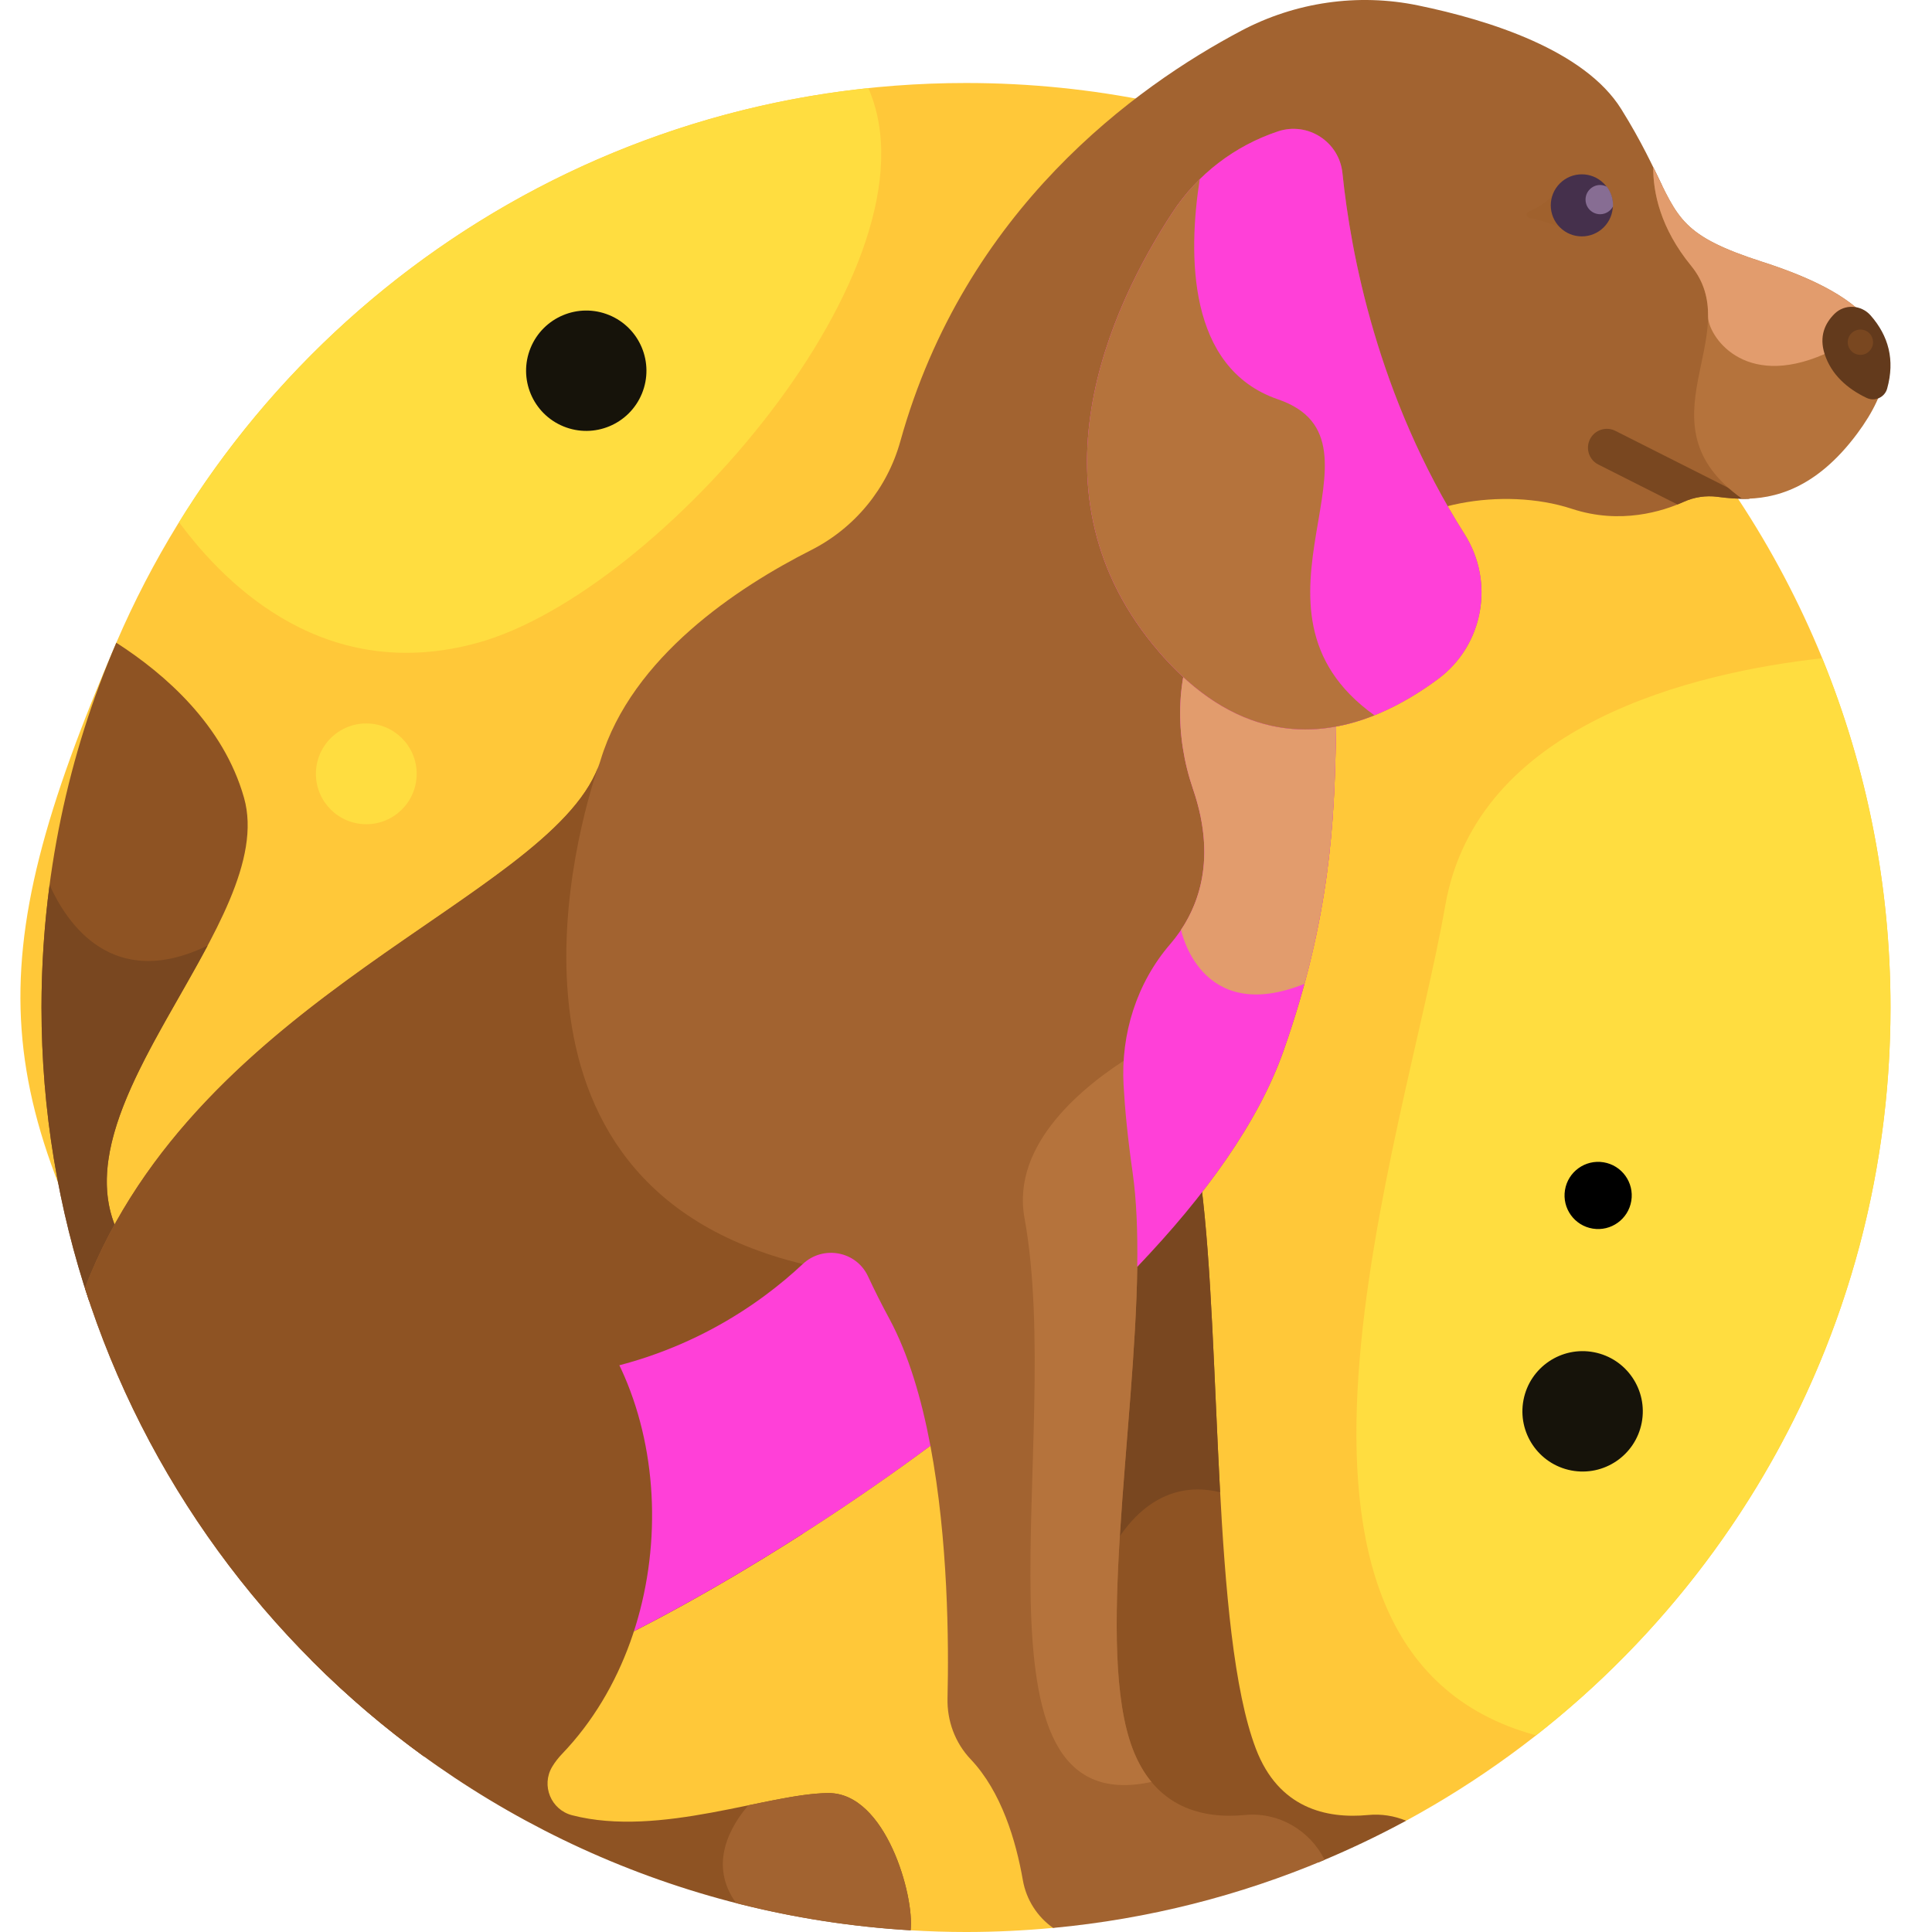 <?xml version="1.0"?>
<svg xmlns="http://www.w3.org/2000/svg" xmlns:xlink="http://www.w3.org/1999/xlink" xmlns:svgjs="http://svgjs.com/svgjs" version="1.1" width="512" height="512" x="0" y="0" viewBox="0 0 512 512" style="enable-background:new 0 0 512 512" xml:space="preserve" class=""><g><g xmlns="http://www.w3.org/2000/svg"><path d="m256 21.995c-100.978 0-187.677 61.095-225.178 148.332s-33.819 119.923 13.181 198.923 98.5 114.124 129 124.312 68.324 17.989 68.324 17.989c4.856.287 9.745.45 14.673.45 7.811 0 15.531-.382 23.155-1.097l93.473-28.392c76.457-41.464 128.374-122.425 128.374-215.514.001-135.312-109.691-245.003-245.002-245.003z" fill="#ffc839" data-original="#ffc839" style="" class=""/><path d="m31.818 327.678c-18.436-34.557 42.109-83.548 32.851-116.261-5.452-19.264-20.912-32.779-33.847-41.09-12.751 29.661-19.824 62.338-19.824 96.671 0 27.249 4.456 53.454 12.667 77.938 2.36-6.062 5.098-11.807 8.153-17.258z" fill="#8e5323" data-original="#8e5323" style="" class=""/><path d="m13.144 234.515c-1.41 10.628-2.146 21.468-2.146 32.482 0 27.249 4.456 53.454 12.667 77.938 2.36-6.061 5.098-11.806 8.153-17.258-11.959-22.416 9.311-50.904 23.209-77.083-25.317 12.267-37.407-6.083-41.883-16.079z" fill="#794720" data-original="#794720" style="" class=""/><path d="m362.571 480.995c-11.125 1.063-23.75-1.813-29.75-17.563-11.73-30.791-9.053-107.118-14.53-149.767-5.593 7.413-11.956 14.781-18.896 22.025-.603 43.247-11.141 101.737-1.234 127.742 6 15.75 18.625 19.625 29.75 18.563 9.312-.889 17.756 3.465 21.46 11.567 7.97-3.288 15.736-6.972 23.258-11.051-3.085-1.282-6.508-1.855-10.058-1.516z" fill="#8e5323" data-original="#8e5323" style="" class=""/><path d="m294.564 410.618c9.362-16.409 21.156-17.048 28.779-15.151-1.574-28.989-2.234-59.854-5.052-81.801-5.593 7.413-11.956 14.781-18.896 22.025-.321 23.055-3.465 50.439-4.831 74.927z" fill="#794720" data-original="#794720" style="" class=""/><path d="m446.228 132.983c2.789-1.261 5.864-1.718 8.899-1.324 2.44.317 5.32.626 8.51.489-28.06-19.989 1.488-43.409-13.476-61.716-6.383-7.809-8.947-15.277-9.746-21.387-2.428-4.978-5.311-11.371-10.754-20.113-9.716-15.605-34.864-23.581-53.899-27.502-15.913-3.278-32.467-.877-46.827 6.722-27.945 14.788-73.238 47.374-90.349 108.834-3.478 12.491-12.065 22.944-23.633 28.8-19.355 9.797-47.511 28.259-55.791 55.646-10.904 36.063-106.196 60.885-136.664 139.918 16.048 50.442 47.985 93.792 89.934 124.18 7.146-8.949 17.318-17.451 31.729-22.597 20.661-7.379 62.373-30.129 102.403-59.789 4.704 24.932 4.89 52.202 4.535 66.913-.144 5.977 2.002 11.812 6.12 16.146 8.188 8.619 12.034 21.674 13.841 32.036.922 5.288 3.9 9.774 8.028 12.684 25.3-2.365 49.479-8.582 71.952-18.051-3.858-7.714-12.084-12.742-21.13-11.878-11.125 1.063-23.75-1.813-29.75-17.563-9.907-26.005.631-84.495 1.234-127.742 17.929-18.716 32.075-38.255 38.766-57.258 25-71 3.75-104.25 24.667-133.333 8.314-11.561 33.5-16.25 51.75-10.25 12.879 4.235 24.138.627 29.651-1.865z" fill="#a26330" data-original="#a26330" style="" class=""/><path d="m301.395 335.691c.675-.705 1.341-1.411 2.005-2.118.054-8.322-.275-16.057-1.239-22.807-1.313-9.189-2.051-16.86-2.404-23.236-.143-2.59-.101-5.176.117-7.738-12.22 7.572-31.977 23.135-28.372 42.974 10.74 59.101-17.588 160.52 33.648 149.467-1.938-2.347-3.634-5.242-4.989-8.8-9.907-26.005.631-84.495 1.234-127.742z" fill="#b5733c" data-original="#b5733c" style="" class=""/><path d="m212.739 334.983c-87.738-21.275-59.311-116.641-54.272-131.576-13.694 35.017-106.06 60.361-135.969 137.943 16.048 50.442 47.985 93.792 89.934 124.18 7.146-8.949 17.318-17.451 31.729-22.597 14.822-5.294 40.48-18.5 68.578-36.492z" fill="#8e5323" data-original="#8e5323" style="" class=""/><path d="m421.365 116.391c-1.244 2.465-.254 5.472 2.212 6.716l20.977 10.584c.599-.24 1.169-.479 1.674-.708 2.789-1.261 5.864-1.718 8.899-1.324 2.44.317 5.32.626 8.51.489-.044-.031-.084-.063-.127-.094l-35.429-17.876c-2.462-1.241-5.473-.253-6.716 2.213z" fill="#794720" data-original="#794720" style="" class=""/><path d="m467.161 69.433c-21.456-6.897-22.367-11.456-29.043-25.129-.029 6.742 1.89 16.155 10.043 26.129 14.972 18.316-14.614 41.751 13.518 61.746 8.472.084 19.542-2.556 30.482-17.246 17.5-23.5 3-36.5-25-45.5z" fill="#b5733c" data-original="#b5733c" style="" class=""/><path d="m467.161 69.433c-21.456-6.897-22.367-11.456-29.043-25.129-.029 6.742 1.89 16.155 10.043 26.129 3.477 4.254 4.549 8.785 4.501 13.484s9.095 19.466 30.885 9.9c6.068-2.664 10.792-4.123 14.454-4.846-4.166-8.437-15.458-14.594-30.84-19.538z" fill="#e29c6d" data-original="#e29c6d" style="" class=""/><path d="m495.739 83.597c-2.491-2.844-6.88-3.095-9.57-.439-2.527 2.495-4.138 5.97-2.623 10.658 1.77 5.478 6.038 9.217 11.121 11.63 2.197 1.043 4.8-.128 5.45-2.472 2.114-7.612.36-13.968-4.378-19.377z" fill="#633a1c" data-original="#633a1c" style="" class=""/><g><path d="m411.162 54.382c0-.943.167-1.845.458-2.689-1.34 1.375-3.466 3.13-6.473 4.392-.792.332-.694 1.486.148 1.657 2.463.502 5.82 1.391 8.75 2.887-1.762-1.509-2.883-3.745-2.883-6.247z" fill="#a0612d" data-original="#a0612d" style=""/></g><ellipse cx="419.246" cy="54.382" fill="#45304c" rx="8.226" ry="8.226" transform="matrix(.707 -.707 .707 .707 84.341 312.38)" data-original="#45304c" style=""/><path d="m425.847 49.487c-.538-.283-1.141-.459-1.792-.459-2.138 0-3.871 1.733-3.871 3.871s1.733 3.871 3.871 3.871c1.479 0 2.749-.839 3.401-2.059.004-.11.017-.218.017-.329-.001-1.836-.61-3.526-1.626-4.895z" fill="#876d93" data-original="#876d93" style=""/><path d="m246.569 383.14c-2.346-12.434-5.816-24.287-10.908-33.707-1.983-3.668-3.866-7.402-5.621-11.182-3.117-6.713-11.901-8.33-17.3-3.268-11.413 10.701-31.814 25.192-61.602 29.45l12.237 70.154c22.315-10.909 53.223-29.239 83.19-51.443z" fill="#ff40d8" data-original="#cc8652" style="" class=""/><path d="m219.613 475.185c-15.769 0-44.68 11.905-67.999 5.873-5.601-1.449-8.245-7.869-5.285-12.84l.001-.002c.754-1.266 1.673-2.42 2.692-3.484 32.18-33.621 31.759-95.827-1.557-125.373-26.35-23.368-60.119-16.766-76.098-11.658-2.721.87-2.606 4.744.152 5.49 16.789 4.539 50.396 18.102 50.396 53.946 0 31.971-20.927 46.469-39.466 52.786 41.138 41.285 96.911 67.965 158.878 71.626 1.031-9.116-6.573-36.364-21.714-36.364z" fill="#8e5323" data-original="#8e5323" style="" class=""/><path d="m352.661 144.433c-35.475 2.857-46.226 36.322-36.5 64.667 6.9 20.108.575 33.42-6.048 41.103-8.866 10.287-13.105 23.768-12.356 37.327.353 6.377 1.091 14.047 2.404 23.236 1.046 7.321 1.349 15.791 1.222 24.922l.012.003c17.929-18.716 32.075-38.255 38.766-57.258 24.908-70.738 3.912-104.003 24.442-133.011-3.775-.937-7.758-1.326-11.942-.989z" fill="#ff40d8" data-original="#cc8652" style="" class=""/><path d="m364.603 145.422c-3.775-.937-7.758-1.326-11.942-.99-35.475 2.857-46.226 36.322-36.5 64.667 5.878 17.129 2.157 29.324-3.167 37.311 0 .002 4.988 25.428 32.696 14.324 16.02-58.813.176-88.839 18.913-115.312z" fill="#e29c6d" data-original="#e29c6d" style="" class=""/><path d="m338.661 34.822c-11.452 3.817-21.303 11.359-27.918 21.456-16.386 25.011-39.712 74.559-3.582 116.489 27.103 31.453 55.448 20.861 73.903 7.201 12.077-8.939 15.114-25.7 7.072-38.391-23.124-36.493-30.21-74.628-32.371-95.687-.854-8.32-9.171-13.713-17.104-11.068z" fill="#b87443" data-original="#b87443" style=""/><path d="m338.661 34.822c-11.452 3.817-21.303 11.359-27.918 21.456-16.386 25.011-39.712 74.559-3.582 116.489 27.103 31.453 55.448 20.861 73.903 7.201 12.077-8.939 15.114-25.7 7.072-38.391-23.124-36.493-30.21-74.628-32.371-95.687-.854-8.32-9.171-13.713-17.104-11.068z" fill="#ff40d8" data-original="#cc8652" style="" class=""/><path d="m47.452 138.382c12.882 17.483 39.357 42.981 79.218 31.945 48.209-13.348 123.876-100.472 103.448-146.97-77.242 8.112-143.786 52.111-182.666 115.025z" fill="#ffdd40" data-original="#ffdd40" style="" class=""/><path d="m482.896 174.439c-33.626 3.752-91.459 17.244-99.893 65.564-10.73 61.47-58.659 197.486 24.075 219.879 57.182-44.851 93.925-114.574 93.925-192.883 0-32.756-6.444-64.001-18.107-92.56z" fill="#ffdd40" data-original="#ffdd40" style="" class=""/><path d="m364.241 189.563c-39.682-28.383 7.075-72.537-25.564-83.734-24.099-8.267-23.827-38.409-20.742-58.321-2.686 2.644-5.101 5.578-7.192 8.769-16.386 25.011-39.712 74.559-3.582 116.489 19.812 22.993 40.288 23.515 57.08 16.797z" fill="#b5733c" data-original="#b5733c" style="" class=""/><path d="m219.613 475.185c-5.684 0-13.081 1.548-21.303 3.244-4.726 5.533-10.658 15.614-3.236 25.909 14.918 3.817 30.38 6.274 46.252 7.212 1.032-9.117-6.572-36.365-21.713-36.365z" fill="#a26330" data-original="#a26330" style="" class=""/><path d="m496.378 90.688c0 1.853-1.502 3.354-3.354 3.354s-3.354-1.502-3.354-3.354 1.502-3.354 3.354-3.354c1.852-.001 3.354 1.501 3.354 3.354z" fill="#794720" data-original="#794720" style="" class=""/><ellipse cx="423.463" cy="316.655" fill="#000000" rx="8.905" ry="8.905" transform="matrix(.16 -.987 .987 .16 43.231 684.099)" data-original="#fcf6de" style="" class=""/><ellipse cx="419.246" cy="373.829" fill="#16130a" rx="15.951" ry="15.951" transform="matrix(.189 -.982 .982 .189 -26.931 715.065)" data-original="#fff2bd" style="" class=""/><ellipse cx="155.403" cy="98.182" fill="#16130a" rx="15.951" ry="15.951" transform="matrix(.379 -.925 .925 .379 5.65 204.782)" data-original="#fff2bd" style="" class=""/><path d="m110.424 205.074c0 7.374-5.978 13.352-13.352 13.352s-13.351-5.978-13.351-13.352 5.978-13.351 13.351-13.351c7.375 0 13.352 5.977 13.352 13.351z" fill="#ffdd40" data-original="#ffdd40" style="" class=""/></g></g></svg>
